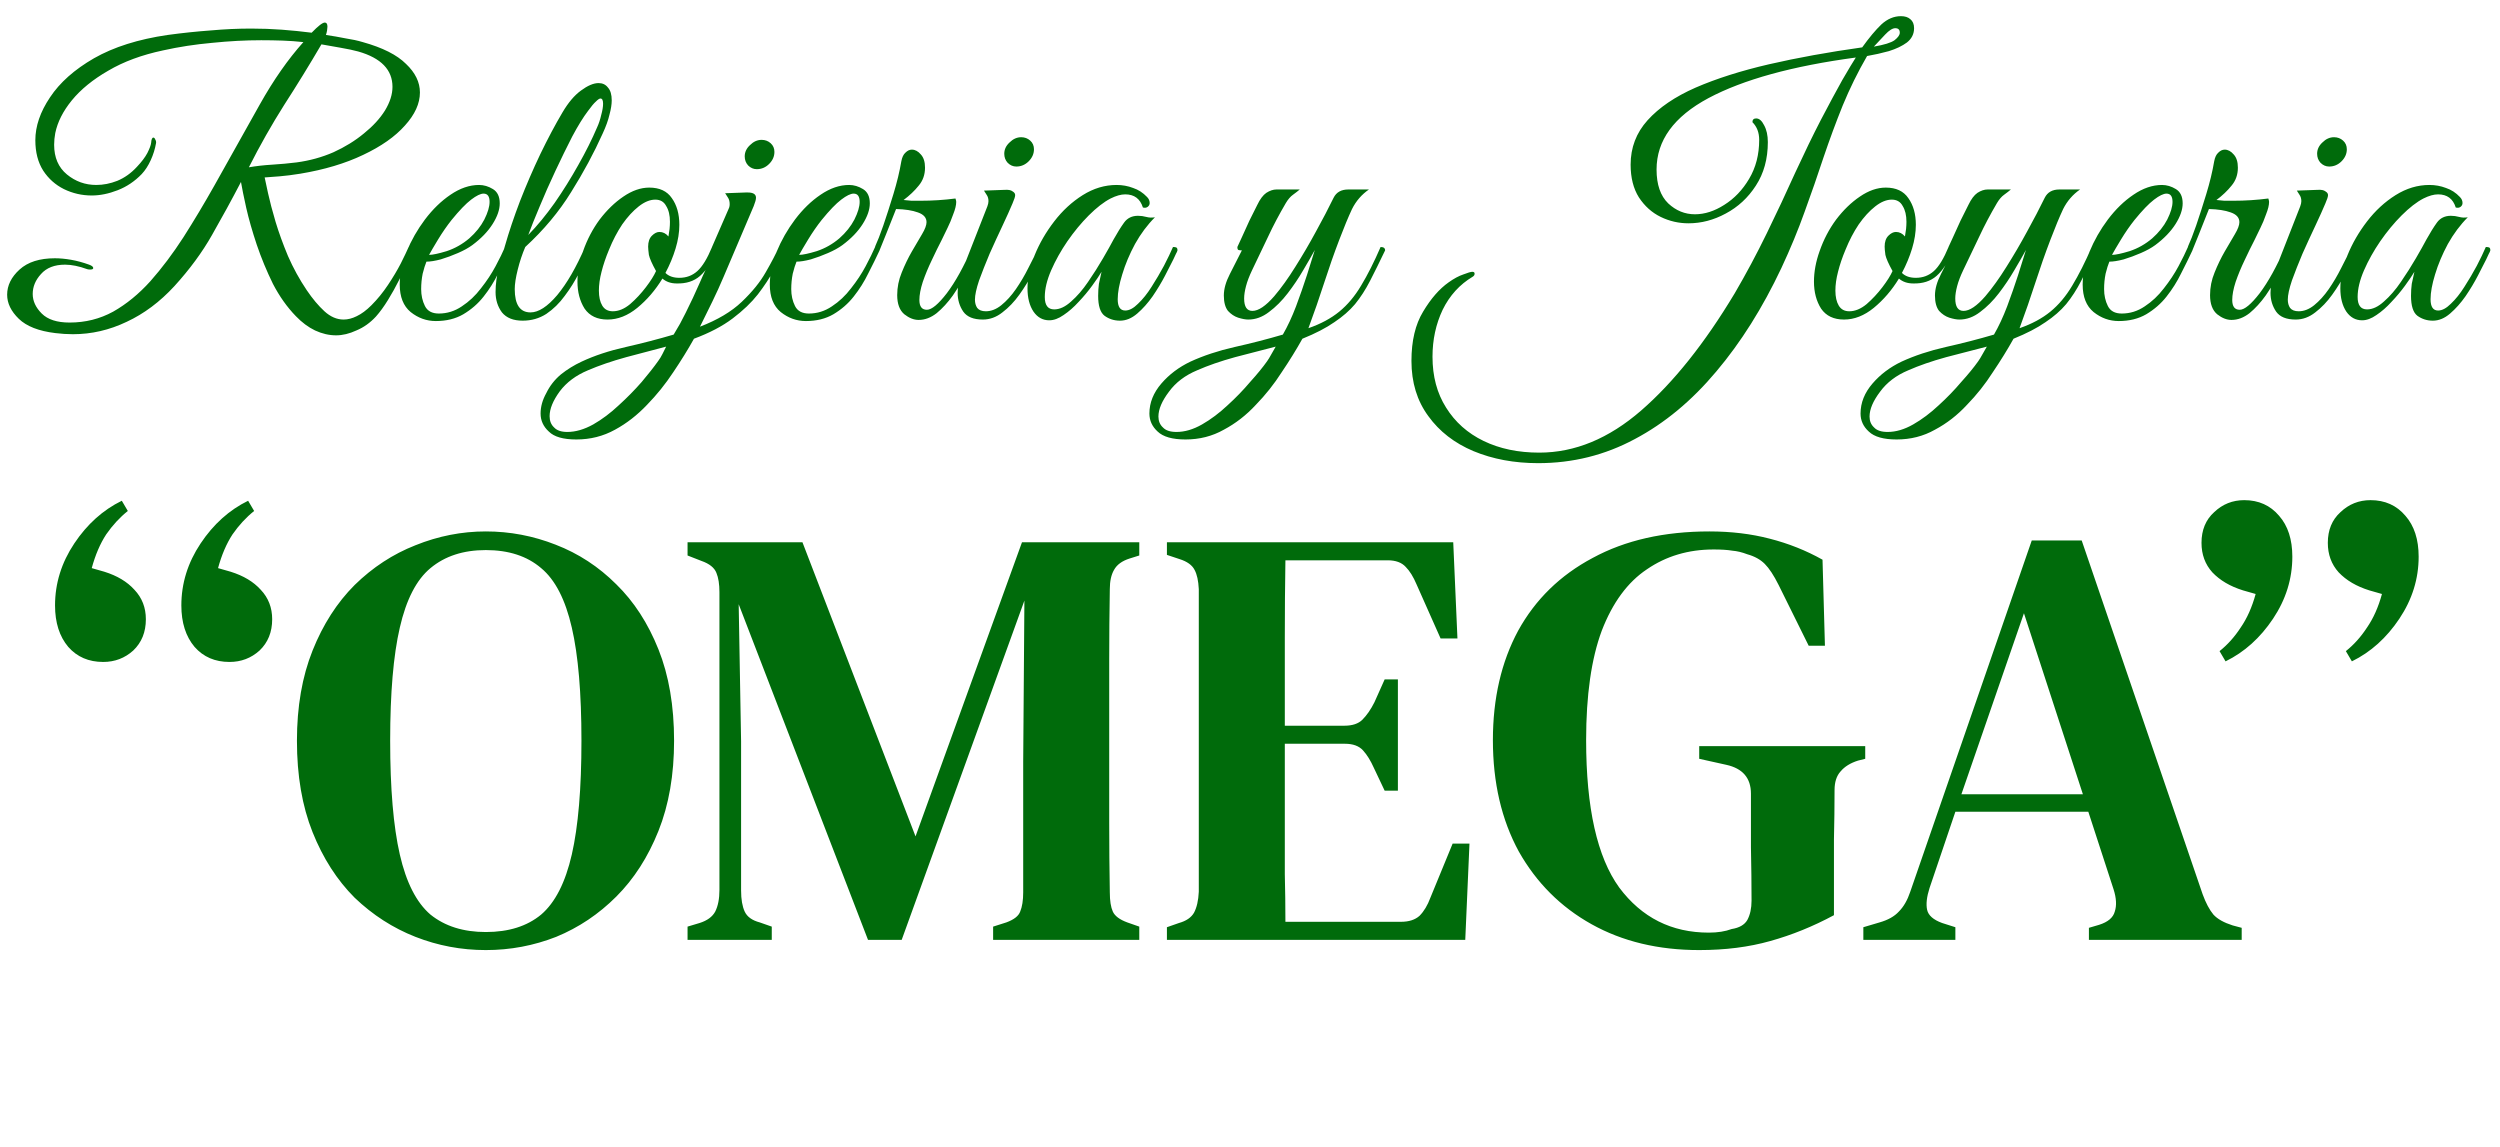 <svg width="133" height="61" viewBox="0 0 133 61" fill="none" xmlns="http://www.w3.org/2000/svg">
<path d="M17.88 17.84C17.507 17.84 17.133 17.753 16.76 17.58C16.4 17.407 16.06 17.153 15.74 16.82C15.273 16.34 14.867 15.767 14.52 15.1C14.187 14.42 13.9 13.727 13.66 13.02C13.42 12.3 13.233 11.647 13.1 11.06C12.967 10.46 12.873 10 12.82 9.68C12.327 10.627 11.813 11.567 11.28 12.5C10.76 13.42 10.093 14.327 9.28 15.22C8.507 16.06 7.66 16.693 6.74 17.12C5.82 17.56 4.867 17.78 3.88 17.78C3.573 17.78 3.26 17.76 2.94 17.72C2.06 17.613 1.413 17.36 1 16.96C0.587 16.56 0.38 16.133 0.38 15.68C0.38 15.187 0.6 14.74 1.04 14.34C1.48 13.94 2.107 13.74 2.92 13.74C3.187 13.74 3.473 13.767 3.78 13.82C4.087 13.873 4.407 13.96 4.74 14.08C4.887 14.133 4.96 14.193 4.96 14.26C4.96 14.313 4.907 14.34 4.8 14.34C4.733 14.34 4.68 14.333 4.64 14.32C4.2 14.16 3.807 14.08 3.46 14.08C2.9 14.08 2.473 14.247 2.18 14.58C1.887 14.9 1.74 15.253 1.74 15.64C1.74 16.013 1.9 16.36 2.22 16.68C2.54 17 3.033 17.16 3.7 17.16C4.54 17.16 5.313 16.967 6.02 16.58C6.727 16.18 7.387 15.64 8 14.96C8.613 14.267 9.2 13.487 9.76 12.62C10.32 11.74 10.867 10.827 11.4 9.88C12.293 8.293 13.1 6.853 13.82 5.56C14.553 4.253 15.327 3.147 16.14 2.24C15.78 2.2 15.413 2.173 15.04 2.16C14.667 2.147 14.287 2.14 13.9 2.14C13.06 2.14 12.187 2.187 11.28 2.28C10.387 2.36 9.52 2.493 8.68 2.68C7.547 2.92 6.573 3.28 5.76 3.76C4.947 4.227 4.3 4.753 3.82 5.34C3.353 5.913 3.06 6.493 2.94 7.08C2.9 7.293 2.88 7.5 2.88 7.7C2.88 8.38 3.107 8.907 3.56 9.28C4.013 9.653 4.533 9.84 5.12 9.84C5.493 9.84 5.867 9.767 6.24 9.62C6.627 9.46 6.973 9.213 7.28 8.88C7.533 8.613 7.72 8.367 7.84 8.14C7.96 7.9 8.027 7.72 8.04 7.6C8.053 7.413 8.093 7.32 8.16 7.32C8.2 7.32 8.233 7.353 8.26 7.42C8.3 7.487 8.313 7.553 8.3 7.62C8.247 7.927 8.153 8.227 8.02 8.52C7.887 8.813 7.727 9.06 7.54 9.26C7.167 9.647 6.74 9.933 6.26 10.12C5.78 10.307 5.32 10.4 4.88 10.4C4.36 10.4 3.867 10.287 3.4 10.06C2.947 9.833 2.58 9.507 2.3 9.08C2.02 8.64 1.88 8.1 1.88 7.46C1.88 6.713 2.14 5.953 2.66 5.18C3.18 4.393 3.96 3.7 5 3.1C6.053 2.5 7.36 2.087 8.92 1.86C9.707 1.753 10.467 1.673 11.2 1.62C11.947 1.553 12.667 1.52 13.36 1.52C13.92 1.52 14.467 1.54 15 1.58C15.533 1.62 16.06 1.673 16.58 1.74C16.927 1.38 17.16 1.2 17.28 1.2C17.373 1.2 17.42 1.273 17.42 1.42C17.42 1.473 17.413 1.54 17.4 1.62C17.387 1.7 17.367 1.78 17.34 1.86C17.7 1.913 18.047 1.973 18.38 2.04C18.727 2.093 19.033 2.16 19.3 2.24C20.353 2.533 21.12 2.92 21.6 3.4C22.093 3.867 22.34 4.373 22.34 4.92C22.34 5.507 22.073 6.093 21.54 6.68C21.02 7.267 20.28 7.787 19.32 8.24C18.373 8.693 17.26 9.027 15.98 9.24C15.567 9.307 15.2 9.353 14.88 9.38C14.573 9.407 14.307 9.427 14.08 9.44C14.107 9.573 14.167 9.853 14.26 10.28C14.353 10.707 14.487 11.213 14.66 11.8C14.833 12.373 15.053 12.98 15.32 13.62C15.6 14.26 15.933 14.867 16.32 15.44C16.627 15.893 16.94 16.267 17.26 16.56C17.58 16.853 17.92 17 18.28 17C18.507 17 18.74 16.94 18.98 16.82C19.233 16.7 19.493 16.507 19.76 16.24C20.08 15.92 20.373 15.56 20.64 15.16C20.907 14.76 21.133 14.38 21.32 14.02C21.507 13.647 21.647 13.353 21.74 13.14C21.82 13.14 21.88 13.147 21.92 13.16C21.96 13.173 21.98 13.227 21.98 13.32C21.927 13.453 21.833 13.667 21.7 13.96C21.567 14.24 21.407 14.56 21.22 14.92C21.047 15.267 20.853 15.613 20.64 15.96C20.427 16.307 20.213 16.6 20 16.84C19.693 17.173 19.347 17.42 18.96 17.58C18.587 17.753 18.227 17.84 17.88 17.84ZM13.24 8.9C13.627 8.833 14.04 8.787 14.48 8.76C14.92 8.733 15.353 8.693 15.78 8.64C16.473 8.547 17.127 8.367 17.74 8.1C18.353 7.82 18.893 7.487 19.36 7.1C19.84 6.713 20.213 6.307 20.48 5.88C20.747 5.44 20.88 5.02 20.88 4.62C20.88 3.713 20.273 3.087 19.06 2.74C18.82 2.673 18.507 2.607 18.12 2.54C17.747 2.473 17.407 2.413 17.1 2.36C16.46 3.453 15.8 4.527 15.12 5.58C14.453 6.633 13.827 7.74 13.24 8.9ZM23.186 17.08C22.693 17.08 22.246 16.92 21.846 16.6C21.46 16.28 21.266 15.793 21.266 15.14C21.266 14.593 21.386 14.013 21.626 13.4C21.88 12.787 22.206 12.213 22.606 11.68C23.02 11.133 23.473 10.693 23.966 10.36C24.473 10.013 24.98 9.84 25.486 9.84C25.74 9.84 25.986 9.913 26.226 10.06C26.466 10.207 26.586 10.46 26.586 10.82C26.586 11.153 26.46 11.52 26.206 11.92C25.953 12.32 25.593 12.693 25.126 13.04C24.926 13.187 24.673 13.327 24.366 13.46C24.06 13.593 23.753 13.707 23.446 13.8C23.14 13.88 22.886 13.92 22.686 13.92C22.62 14.08 22.553 14.293 22.486 14.56C22.433 14.827 22.406 15.1 22.406 15.38C22.406 15.713 22.473 16.013 22.606 16.28C22.74 16.547 22.986 16.68 23.346 16.68C23.786 16.68 24.193 16.553 24.566 16.3C24.953 16.047 25.293 15.727 25.586 15.34C25.893 14.953 26.153 14.56 26.366 14.16C26.58 13.76 26.746 13.42 26.866 13.14C27.026 13.14 27.106 13.2 27.106 13.32C26.933 13.693 26.733 14.1 26.506 14.54C26.293 14.98 26.033 15.393 25.726 15.78C25.433 16.153 25.073 16.467 24.646 16.72C24.233 16.96 23.746 17.08 23.186 17.08ZM22.826 13.56C23.013 13.56 23.326 13.493 23.766 13.36C24.206 13.213 24.606 12.987 24.966 12.68C25.313 12.373 25.58 12.04 25.766 11.68C25.953 11.307 26.046 10.993 26.046 10.74C26.046 10.447 25.94 10.3 25.726 10.3C25.566 10.3 25.346 10.407 25.066 10.62C24.786 10.833 24.44 11.193 24.026 11.7C23.773 12.02 23.533 12.367 23.306 12.74C23.08 13.113 22.92 13.387 22.826 13.56ZM27.804 17.06C27.31 17.06 26.944 16.913 26.704 16.62C26.477 16.313 26.364 15.953 26.364 15.54C26.364 15.113 26.424 14.673 26.544 14.22C26.664 13.767 26.77 13.387 26.864 13.08C27.077 12.333 27.344 11.54 27.664 10.7C27.997 9.847 28.357 9.013 28.744 8.2C29.144 7.373 29.537 6.633 29.924 5.98C30.23 5.46 30.557 5.073 30.904 4.82C31.264 4.553 31.577 4.42 31.844 4.42C32.057 4.42 32.224 4.5 32.344 4.66C32.477 4.807 32.544 5.033 32.544 5.34C32.544 5.553 32.504 5.807 32.424 6.1C32.357 6.393 32.237 6.727 32.064 7.1C31.597 8.14 31.037 9.18 30.384 10.22C29.744 11.26 28.93 12.233 27.944 13.14C27.784 13.513 27.65 13.913 27.544 14.34C27.437 14.767 27.384 15.113 27.384 15.38C27.384 16.207 27.664 16.62 28.224 16.62C28.65 16.62 29.124 16.313 29.644 15.7C30.164 15.073 30.657 14.22 31.124 13.14C31.177 13.14 31.23 13.153 31.284 13.18C31.337 13.193 31.364 13.24 31.364 13.32C31.217 13.68 31.03 14.08 30.804 14.52C30.59 14.947 30.337 15.353 30.044 15.74C29.764 16.127 29.437 16.447 29.064 16.7C28.69 16.94 28.27 17.06 27.804 17.06ZM28.104 12.5C28.584 12.007 29.05 11.44 29.504 10.8C29.957 10.147 30.377 9.473 30.764 8.78C31.164 8.073 31.497 7.407 31.764 6.78C31.857 6.58 31.93 6.36 31.984 6.12C32.05 5.88 32.084 5.68 32.084 5.52C32.084 5.333 32.037 5.24 31.944 5.24C31.89 5.24 31.81 5.293 31.704 5.4C31.597 5.493 31.457 5.66 31.284 5.9C31.03 6.233 30.75 6.687 30.444 7.26C30.15 7.833 29.85 8.447 29.544 9.1C29.237 9.753 28.957 10.387 28.704 11C28.45 11.6 28.25 12.1 28.104 12.5ZM32.321 17C31.775 17 31.368 16.807 31.101 16.42C30.848 16.02 30.721 15.54 30.721 14.98C30.721 14.46 30.821 13.92 31.021 13.36C31.235 12.747 31.528 12.187 31.901 11.68C32.288 11.173 32.708 10.767 33.161 10.46C33.628 10.14 34.088 9.98 34.541 9.98C35.088 9.98 35.488 10.167 35.741 10.54C36.008 10.913 36.141 11.387 36.141 11.96C36.141 12.36 36.075 12.78 35.941 13.22C35.808 13.66 35.628 14.093 35.401 14.52C35.575 14.693 35.821 14.78 36.141 14.78C36.515 14.78 36.835 14.66 37.101 14.42C37.368 14.18 37.628 13.753 37.881 13.14C38.041 13.14 38.121 13.2 38.121 13.32C37.868 13.933 37.575 14.387 37.241 14.68C36.921 14.96 36.508 15.093 36.001 15.08C35.695 15.08 35.441 14.993 35.241 14.82C34.868 15.433 34.421 15.953 33.901 16.38C33.395 16.793 32.868 17 32.321 17ZM32.601 16.56C32.908 16.56 33.215 16.433 33.521 16.18C33.828 15.913 34.108 15.613 34.361 15.28C34.615 14.947 34.795 14.66 34.901 14.42C34.688 14.033 34.561 13.747 34.521 13.56C34.495 13.36 34.481 13.213 34.481 13.12C34.481 12.867 34.548 12.673 34.681 12.54C34.815 12.407 34.948 12.34 35.081 12.34C35.268 12.34 35.428 12.42 35.561 12.58C35.588 12.433 35.608 12.3 35.621 12.18C35.635 12.047 35.641 11.92 35.641 11.8C35.641 11.453 35.575 11.173 35.441 10.96C35.321 10.733 35.128 10.62 34.861 10.62C34.581 10.62 34.288 10.74 33.981 10.98C33.675 11.22 33.381 11.54 33.101 11.94C32.835 12.34 32.601 12.787 32.401 13.28C32.228 13.693 32.095 14.087 32.001 14.46C31.908 14.82 31.861 15.153 31.861 15.46C31.861 15.793 31.921 16.06 32.041 16.26C32.161 16.46 32.348 16.56 32.601 16.56ZM30.659 23.38C29.966 23.38 29.479 23.24 29.199 22.96C28.906 22.693 28.759 22.373 28.759 22C28.759 21.64 28.859 21.28 29.059 20.92C29.246 20.533 29.506 20.2 29.839 19.92C30.173 19.653 30.539 19.427 30.939 19.24C31.619 18.92 32.406 18.66 33.299 18.46C34.179 18.26 35.026 18.04 35.839 17.8C35.946 17.613 36.059 17.42 36.179 17.22C36.286 17.02 36.386 16.827 36.479 16.64C36.746 16.107 36.993 15.58 37.219 15.06C37.446 14.527 37.726 13.953 38.059 13.34C37.939 13.34 37.879 13.273 37.879 13.14L38.759 11.12C38.773 11.093 38.786 11.06 38.799 11.02C38.813 10.967 38.819 10.913 38.819 10.86C38.819 10.713 38.786 10.593 38.719 10.5C38.653 10.393 38.606 10.32 38.579 10.28L39.679 10.24H39.779C40.073 10.24 40.219 10.333 40.219 10.52C40.219 10.613 40.179 10.76 40.099 10.96L38.499 14.72C38.313 15.16 38.113 15.6 37.899 16.04C37.686 16.48 37.466 16.927 37.239 17.38C38.173 17.02 38.913 16.58 39.459 16.06C40.019 15.527 40.446 15 40.739 14.48C41.046 13.947 41.279 13.5 41.439 13.14C41.599 13.14 41.679 13.2 41.679 13.32C41.546 13.613 41.373 13.967 41.159 14.38C40.946 14.78 40.666 15.207 40.319 15.66C39.973 16.1 39.526 16.527 38.979 16.94C38.433 17.353 37.746 17.713 36.919 18.02C36.599 18.593 36.233 19.187 35.819 19.8C35.406 20.427 34.939 21.007 34.419 21.54C33.899 22.087 33.333 22.527 32.719 22.86C32.093 23.207 31.406 23.38 30.659 23.38ZM30.179 22.98C30.619 22.98 31.079 22.847 31.559 22.58C32.026 22.313 32.479 21.973 32.919 21.56C33.359 21.16 33.766 20.747 34.139 20.32C34.499 19.893 34.793 19.52 35.019 19.2C35.099 19.093 35.173 18.973 35.239 18.84C35.306 18.707 35.373 18.573 35.439 18.44C34.799 18.613 34.093 18.8 33.319 19C32.546 19.213 31.866 19.447 31.279 19.7C30.639 19.967 30.139 20.34 29.779 20.82C29.419 21.313 29.239 21.753 29.239 22.14C29.239 22.393 29.319 22.593 29.479 22.74C29.626 22.9 29.859 22.98 30.179 22.98ZM40.259 9C40.086 9 39.933 8.933 39.799 8.8C39.679 8.667 39.619 8.507 39.619 8.32C39.619 8.093 39.713 7.893 39.899 7.72C40.086 7.533 40.293 7.44 40.519 7.44C40.706 7.44 40.866 7.5 40.999 7.62C41.133 7.74 41.199 7.893 41.199 8.08C41.199 8.32 41.106 8.533 40.919 8.72C40.733 8.907 40.513 9 40.259 9ZM42.874 17.08C42.381 17.08 41.934 16.92 41.534 16.6C41.147 16.28 40.954 15.793 40.954 15.14C40.954 14.593 41.074 14.013 41.314 13.4C41.567 12.787 41.894 12.213 42.294 11.68C42.707 11.133 43.161 10.693 43.654 10.36C44.161 10.013 44.667 9.84 45.174 9.84C45.427 9.84 45.674 9.913 45.914 10.06C46.154 10.207 46.274 10.46 46.274 10.82C46.274 11.153 46.147 11.52 45.894 11.92C45.641 12.32 45.281 12.693 44.814 13.04C44.614 13.187 44.361 13.327 44.054 13.46C43.747 13.593 43.441 13.707 43.134 13.8C42.827 13.88 42.574 13.92 42.374 13.92C42.307 14.08 42.241 14.293 42.174 14.56C42.121 14.827 42.094 15.1 42.094 15.38C42.094 15.713 42.161 16.013 42.294 16.28C42.427 16.547 42.674 16.68 43.034 16.68C43.474 16.68 43.881 16.553 44.254 16.3C44.641 16.047 44.981 15.727 45.274 15.34C45.581 14.953 45.841 14.56 46.054 14.16C46.267 13.76 46.434 13.42 46.554 13.14C46.714 13.14 46.794 13.2 46.794 13.32C46.621 13.693 46.421 14.1 46.194 14.54C45.981 14.98 45.721 15.393 45.414 15.78C45.121 16.153 44.761 16.467 44.334 16.72C43.921 16.96 43.434 17.08 42.874 17.08ZM42.514 13.56C42.701 13.56 43.014 13.493 43.454 13.36C43.894 13.213 44.294 12.987 44.654 12.68C45.001 12.373 45.267 12.04 45.454 11.68C45.641 11.307 45.734 10.993 45.734 10.74C45.734 10.447 45.627 10.3 45.414 10.3C45.254 10.3 45.034 10.407 44.754 10.62C44.474 10.833 44.127 11.193 43.714 11.7C43.461 12.02 43.221 12.367 42.994 12.74C42.767 13.113 42.607 13.387 42.514 13.56ZM46.571 13.08C46.678 12.853 46.818 12.493 46.991 12C47.164 11.493 47.344 10.933 47.531 10.32C47.718 9.707 47.858 9.127 47.951 8.58C47.991 8.367 48.064 8.213 48.171 8.12C48.278 8.013 48.391 7.96 48.511 7.96C48.684 7.96 48.844 8.047 48.991 8.22C49.138 8.38 49.211 8.613 49.211 8.92C49.211 9.293 49.098 9.613 48.871 9.88C48.658 10.147 48.391 10.4 48.071 10.64C48.204 10.653 48.344 10.667 48.491 10.68C48.638 10.68 48.798 10.68 48.971 10.68C49.598 10.68 50.218 10.64 50.831 10.56C50.858 10.64 50.871 10.7 50.871 10.74C50.871 10.913 50.818 11.133 50.711 11.4C50.618 11.667 50.518 11.907 50.411 12.12C50.358 12.24 50.251 12.46 50.091 12.78C49.931 13.087 49.758 13.44 49.571 13.84C49.384 14.227 49.224 14.613 49.091 15C48.971 15.373 48.911 15.693 48.911 15.96C48.911 16.307 49.044 16.48 49.311 16.48C49.564 16.48 49.918 16.187 50.371 15.6C50.824 15 51.278 14.18 51.731 13.14C51.891 13.14 51.971 13.2 51.971 13.32C51.824 13.68 51.638 14.073 51.411 14.5C51.198 14.927 50.958 15.333 50.691 15.72C50.424 16.093 50.138 16.407 49.831 16.66C49.524 16.9 49.204 17.02 48.871 17.02C48.618 17.02 48.364 16.92 48.111 16.72C47.858 16.507 47.731 16.167 47.731 15.7C47.731 15.287 47.811 14.887 47.971 14.5C48.131 14.1 48.311 13.727 48.511 13.38C48.711 13.033 48.891 12.727 49.051 12.46C49.211 12.193 49.291 11.98 49.291 11.82C49.291 11.58 49.138 11.407 48.831 11.3C48.538 11.193 48.151 11.133 47.671 11.12C47.431 11.733 47.251 12.187 47.131 12.48C47.011 12.773 46.898 13.053 46.791 13.32C46.578 13.32 46.504 13.24 46.571 13.08ZM52.287 17C51.794 17 51.447 16.86 51.247 16.58C51.047 16.287 50.947 15.953 50.947 15.58C50.947 15.38 50.967 15.18 51.007 14.98C51.06 14.767 51.12 14.573 51.187 14.4L52.527 10.98C52.567 10.873 52.587 10.78 52.587 10.7C52.587 10.567 52.553 10.453 52.487 10.36C52.42 10.253 52.373 10.18 52.347 10.14L53.447 10.1C53.647 10.087 53.787 10.113 53.867 10.18C53.96 10.233 54.007 10.3 54.007 10.38C54.007 10.46 53.96 10.607 53.867 10.82C53.733 11.14 53.553 11.54 53.327 12.02C53.1 12.5 52.873 12.993 52.647 13.5C52.434 14.007 52.247 14.48 52.087 14.92C51.94 15.36 51.867 15.7 51.867 15.94C51.867 16.113 51.907 16.26 51.987 16.38C52.08 16.5 52.233 16.56 52.447 16.56C52.727 16.56 53 16.453 53.267 16.24C53.547 16.013 53.807 15.727 54.047 15.38C54.287 15.033 54.507 14.66 54.707 14.26C54.92 13.86 55.1 13.487 55.247 13.14C55.407 13.14 55.487 13.2 55.487 13.32C55.353 13.653 55.18 14.033 54.967 14.46C54.754 14.887 54.507 15.293 54.227 15.68C53.96 16.053 53.66 16.367 53.327 16.62C53.007 16.873 52.66 17 52.287 17ZM54.067 8.86C53.894 8.86 53.74 8.793 53.607 8.66C53.487 8.527 53.427 8.367 53.427 8.18C53.427 7.953 53.52 7.753 53.707 7.58C53.894 7.393 54.1 7.3 54.327 7.3C54.514 7.3 54.673 7.36 54.807 7.48C54.94 7.6 55.007 7.753 55.007 7.94C55.007 8.18 54.913 8.393 54.727 8.58C54.54 8.767 54.32 8.86 54.067 8.86ZM59.583 17.06C59.276 17.06 59.002 16.973 58.763 16.8C58.536 16.627 58.422 16.273 58.422 15.74C58.422 15.513 58.436 15.3 58.462 15.1C58.502 14.9 58.549 14.687 58.602 14.46C58.483 14.66 58.316 14.907 58.102 15.2C57.889 15.493 57.649 15.78 57.383 16.06C57.129 16.34 56.862 16.573 56.583 16.76C56.316 16.947 56.062 17.04 55.822 17.04C55.476 17.04 55.196 16.887 54.983 16.58C54.769 16.26 54.663 15.847 54.663 15.34C54.663 14.793 54.789 14.207 55.042 13.58C55.296 12.953 55.642 12.353 56.083 11.78C56.523 11.207 57.029 10.74 57.602 10.38C58.176 10.02 58.776 9.84 59.403 9.84C59.709 9.84 60.002 9.893 60.282 10C60.562 10.093 60.809 10.253 61.023 10.48C61.116 10.573 61.163 10.68 61.163 10.8C61.163 10.88 61.129 10.947 61.062 11C60.996 11.053 60.909 11.067 60.803 11.04C60.656 10.573 60.343 10.34 59.862 10.34C59.636 10.34 59.376 10.413 59.083 10.56C58.722 10.747 58.336 11.047 57.922 11.46C57.523 11.86 57.142 12.32 56.782 12.84C56.436 13.347 56.149 13.86 55.922 14.38C55.696 14.9 55.583 15.373 55.583 15.8C55.583 16.24 55.749 16.46 56.083 16.46C56.376 16.46 56.676 16.32 56.983 16.04C57.303 15.76 57.602 15.413 57.883 15C58.176 14.573 58.443 14.153 58.682 13.74C58.922 13.327 59.109 12.993 59.242 12.74C59.443 12.38 59.629 12.08 59.803 11.84C59.976 11.6 60.222 11.48 60.542 11.48C60.689 11.48 60.836 11.5 60.983 11.54C61.129 11.58 61.282 11.587 61.443 11.56C61.042 11.96 60.689 12.433 60.383 12.98C60.089 13.527 59.862 14.067 59.703 14.6C59.542 15.12 59.462 15.56 59.462 15.92C59.462 16.32 59.596 16.52 59.862 16.52C60.076 16.52 60.303 16.4 60.542 16.16C60.796 15.92 61.036 15.62 61.263 15.26C61.502 14.887 61.722 14.513 61.922 14.14C62.123 13.753 62.282 13.42 62.403 13.14C62.469 13.14 62.523 13.147 62.562 13.16C62.616 13.173 62.642 13.227 62.642 13.32C62.629 13.373 62.602 13.433 62.562 13.5C62.536 13.553 62.489 13.653 62.422 13.8C62.316 14.013 62.169 14.3 61.983 14.66C61.796 15.02 61.576 15.387 61.322 15.76C61.069 16.12 60.796 16.427 60.502 16.68C60.209 16.933 59.903 17.06 59.583 17.06ZM63.068 23.38C62.375 23.38 61.882 23.24 61.588 22.96C61.295 22.693 61.148 22.373 61.148 22C61.148 21.427 61.362 20.893 61.788 20.4C62.202 19.92 62.715 19.533 63.328 19.24C64.022 18.92 64.808 18.66 65.688 18.46C66.582 18.26 67.435 18.04 68.248 17.8C68.502 17.36 68.735 16.86 68.948 16.3C69.162 15.727 69.355 15.173 69.528 14.64C69.702 14.093 69.842 13.647 69.948 13.3C69.788 13.593 69.582 13.953 69.328 14.38C69.088 14.793 68.815 15.2 68.508 15.6C68.202 16 67.868 16.333 67.508 16.6C67.162 16.867 66.795 17 66.408 17C66.262 17 66.082 16.967 65.868 16.9C65.668 16.833 65.488 16.713 65.328 16.54C65.182 16.353 65.108 16.08 65.108 15.72C65.108 15.373 65.215 14.993 65.428 14.58C65.642 14.153 65.855 13.733 66.068 13.32C66.002 13.32 65.942 13.313 65.888 13.3C65.848 13.287 65.828 13.233 65.828 13.14C65.868 13.06 65.948 12.887 66.068 12.62C66.188 12.353 66.322 12.06 66.468 11.74C66.628 11.42 66.768 11.14 66.888 10.9C67.035 10.593 67.195 10.38 67.368 10.26C67.555 10.14 67.735 10.08 67.908 10.08H69.148C69.055 10.16 68.935 10.253 68.788 10.36C68.655 10.453 68.528 10.6 68.408 10.8C68.048 11.413 67.735 12.007 67.468 12.58C67.202 13.14 66.915 13.74 66.608 14.38C66.462 14.687 66.355 14.967 66.288 15.22C66.222 15.473 66.188 15.693 66.188 15.88C66.188 16.32 66.335 16.54 66.628 16.54C66.948 16.54 67.335 16.28 67.788 15.76C68.162 15.32 68.535 14.8 68.908 14.2C69.295 13.587 69.662 12.96 70.008 12.32C70.368 11.667 70.682 11.067 70.948 10.52C71.095 10.227 71.355 10.08 71.728 10.08H72.828C72.442 10.347 72.142 10.693 71.928 11.12C71.728 11.547 71.502 12.093 71.248 12.76C70.968 13.493 70.702 14.253 70.448 15.04C70.195 15.827 69.915 16.633 69.608 17.46C70.262 17.233 70.808 16.94 71.248 16.58C71.688 16.22 72.075 15.76 72.408 15.2C72.755 14.627 73.102 13.94 73.448 13.14C73.608 13.14 73.688 13.2 73.688 13.32C73.395 13.933 73.128 14.473 72.888 14.94C72.648 15.407 72.382 15.82 72.088 16.18C71.795 16.527 71.428 16.847 70.988 17.14C70.548 17.447 69.982 17.74 69.288 18.02C68.968 18.593 68.602 19.187 68.188 19.8C67.788 20.427 67.328 21.007 66.808 21.54C66.302 22.087 65.735 22.527 65.108 22.86C64.495 23.207 63.815 23.38 63.068 23.38ZM62.588 22.98C63.028 22.98 63.482 22.847 63.948 22.58C64.415 22.313 64.868 21.973 65.308 21.56C65.748 21.16 66.148 20.747 66.508 20.32C66.882 19.907 67.182 19.54 67.408 19.22C67.475 19.127 67.548 19.007 67.628 18.86C67.708 18.713 67.788 18.573 67.868 18.44C67.215 18.613 66.495 18.8 65.708 19C64.935 19.213 64.262 19.447 63.688 19.7C63.048 19.967 62.548 20.347 62.188 20.84C61.815 21.333 61.628 21.773 61.628 22.16C61.628 22.4 61.708 22.593 61.868 22.74C62.015 22.9 62.255 22.98 62.588 22.98ZM81.829 24.64C80.562 24.64 79.416 24.427 78.389 24C77.376 23.573 76.576 22.953 75.989 22.14C75.389 21.327 75.089 20.347 75.089 19.2C75.089 18.133 75.296 17.26 75.709 16.58C76.122 15.887 76.576 15.367 77.069 15.02C77.349 14.82 77.609 14.68 77.849 14.6C78.089 14.507 78.249 14.46 78.329 14.46C78.409 14.46 78.449 14.493 78.449 14.56C78.449 14.627 78.416 14.68 78.349 14.72C77.656 15.133 77.122 15.72 76.749 16.48C76.389 17.24 76.209 18.073 76.209 18.98C76.209 20.02 76.449 20.92 76.929 21.68C77.409 22.453 78.076 23.047 78.929 23.46C79.782 23.873 80.769 24.08 81.889 24.08C83.782 24.08 85.589 23.333 87.309 21.84C89.029 20.347 90.689 18.267 92.289 15.6C92.889 14.573 93.456 13.513 93.989 12.42C94.522 11.327 95.029 10.247 95.509 9.18C95.989 8.14 96.442 7.207 96.869 6.38C97.309 5.54 97.689 4.833 98.009 4.26C98.342 3.687 98.582 3.287 98.729 3.06C95.356 3.513 92.742 4.233 90.889 5.22C89.049 6.207 88.129 7.473 88.129 9.02C88.129 9.82 88.336 10.42 88.749 10.82C89.162 11.207 89.636 11.4 90.169 11.4C90.689 11.4 91.209 11.233 91.729 10.9C92.262 10.567 92.702 10.107 93.049 9.52C93.409 8.92 93.589 8.227 93.589 7.44C93.589 7.053 93.469 6.74 93.229 6.5C93.229 6.367 93.296 6.3 93.429 6.3C93.589 6.3 93.729 6.42 93.849 6.66C93.982 6.9 94.049 7.2 94.049 7.56C94.049 8.453 93.836 9.227 93.409 9.88C92.996 10.52 92.462 11.013 91.809 11.36C91.169 11.707 90.509 11.88 89.829 11.88C89.309 11.88 88.816 11.767 88.349 11.54C87.882 11.313 87.496 10.967 87.189 10.5C86.896 10.033 86.749 9.453 86.749 8.76C86.749 7.853 87.049 7.067 87.649 6.4C88.262 5.72 89.116 5.14 90.209 4.66C91.316 4.18 92.616 3.767 94.109 3.42C95.616 3.073 97.269 2.773 99.069 2.52C99.442 2 99.782 1.593 100.089 1.3C100.409 1.007 100.756 0.86 101.129 0.86C101.342 0.86 101.509 0.913 101.629 1.02C101.762 1.127 101.829 1.287 101.829 1.5C101.829 1.807 101.702 2.06 101.449 2.26C101.196 2.447 100.876 2.6 100.489 2.72C100.102 2.827 99.716 2.913 99.329 2.98C98.836 3.833 98.402 4.713 98.029 5.62C97.669 6.513 97.329 7.433 97.009 8.38C96.702 9.313 96.369 10.273 96.009 11.26C95.662 12.233 95.249 13.233 94.769 14.26C93.769 16.38 92.616 18.213 91.309 19.76C90.002 21.32 88.556 22.52 86.969 23.36C85.382 24.213 83.669 24.64 81.829 24.64ZM99.689 2.48C100.236 2.387 100.602 2.273 100.789 2.14C100.976 1.993 101.069 1.86 101.069 1.74C101.069 1.58 100.989 1.5 100.829 1.5C100.682 1.5 100.502 1.613 100.289 1.84C100.089 2.053 99.889 2.267 99.689 2.48ZM98.103 17C97.556 17 97.149 16.807 96.883 16.42C96.629 16.02 96.503 15.54 96.503 14.98C96.503 14.46 96.603 13.92 96.803 13.36C97.016 12.747 97.309 12.187 97.683 11.68C98.069 11.173 98.489 10.767 98.943 10.46C99.409 10.14 99.869 9.98 100.323 9.98C100.869 9.98 101.269 10.167 101.523 10.54C101.789 10.913 101.923 11.387 101.923 11.96C101.923 12.36 101.856 12.78 101.723 13.22C101.589 13.66 101.409 14.093 101.183 14.52C101.356 14.693 101.603 14.78 101.923 14.78C102.296 14.78 102.616 14.66 102.883 14.42C103.149 14.18 103.409 13.753 103.663 13.14C103.823 13.14 103.903 13.2 103.903 13.32C103.649 13.933 103.356 14.387 103.023 14.68C102.703 14.96 102.289 15.093 101.783 15.08C101.476 15.08 101.223 14.993 101.023 14.82C100.649 15.433 100.203 15.953 99.683 16.38C99.176 16.793 98.649 17 98.103 17ZM98.383 16.56C98.689 16.56 98.996 16.433 99.303 16.18C99.609 15.913 99.889 15.613 100.143 15.28C100.396 14.947 100.576 14.66 100.683 14.42C100.469 14.033 100.343 13.747 100.303 13.56C100.276 13.36 100.263 13.213 100.263 13.12C100.263 12.867 100.329 12.673 100.463 12.54C100.596 12.407 100.729 12.34 100.863 12.34C101.049 12.34 101.209 12.42 101.343 12.58C101.369 12.433 101.389 12.3 101.403 12.18C101.416 12.047 101.423 11.92 101.423 11.8C101.423 11.453 101.356 11.173 101.223 10.96C101.103 10.733 100.909 10.62 100.643 10.62C100.363 10.62 100.069 10.74 99.763 10.98C99.456 11.22 99.163 11.54 98.883 11.94C98.616 12.34 98.383 12.787 98.183 13.28C98.009 13.693 97.876 14.087 97.783 14.46C97.689 14.82 97.643 15.153 97.643 15.46C97.643 15.793 97.703 16.06 97.823 16.26C97.943 16.46 98.129 16.56 98.383 16.56ZM100.9 23.38C100.207 23.38 99.714 23.24 99.421 22.96C99.127 22.693 98.981 22.373 98.981 22C98.981 21.427 99.194 20.893 99.621 20.4C100.034 19.92 100.547 19.533 101.16 19.24C101.854 18.92 102.64 18.66 103.52 18.46C104.414 18.26 105.267 18.04 106.08 17.8C106.334 17.36 106.567 16.86 106.78 16.3C106.994 15.727 107.187 15.173 107.36 14.64C107.534 14.093 107.674 13.647 107.78 13.3C107.62 13.593 107.414 13.953 107.16 14.38C106.92 14.793 106.647 15.2 106.34 15.6C106.034 16 105.7 16.333 105.34 16.6C104.994 16.867 104.627 17 104.24 17C104.094 17 103.914 16.967 103.7 16.9C103.5 16.833 103.32 16.713 103.16 16.54C103.014 16.353 102.94 16.08 102.94 15.72C102.94 15.373 103.047 14.993 103.26 14.58C103.474 14.153 103.687 13.733 103.9 13.32C103.834 13.32 103.774 13.313 103.72 13.3C103.68 13.287 103.66 13.233 103.66 13.14C103.7 13.06 103.78 12.887 103.9 12.62C104.02 12.353 104.154 12.06 104.3 11.74C104.46 11.42 104.6 11.14 104.72 10.9C104.867 10.593 105.027 10.38 105.2 10.26C105.387 10.14 105.567 10.08 105.74 10.08H106.98C106.887 10.16 106.767 10.253 106.62 10.36C106.487 10.453 106.36 10.6 106.24 10.8C105.88 11.413 105.567 12.007 105.3 12.58C105.034 13.14 104.747 13.74 104.44 14.38C104.294 14.687 104.187 14.967 104.12 15.22C104.054 15.473 104.02 15.693 104.02 15.88C104.02 16.32 104.167 16.54 104.46 16.54C104.78 16.54 105.167 16.28 105.62 15.76C105.994 15.32 106.367 14.8 106.74 14.2C107.127 13.587 107.494 12.96 107.84 12.32C108.2 11.667 108.514 11.067 108.78 10.52C108.927 10.227 109.187 10.08 109.56 10.08H110.66C110.274 10.347 109.974 10.693 109.76 11.12C109.56 11.547 109.334 12.093 109.08 12.76C108.8 13.493 108.534 14.253 108.28 15.04C108.027 15.827 107.747 16.633 107.44 17.46C108.094 17.233 108.64 16.94 109.08 16.58C109.52 16.22 109.907 15.76 110.24 15.2C110.587 14.627 110.934 13.94 111.28 13.14C111.44 13.14 111.52 13.2 111.52 13.32C111.227 13.933 110.96 14.473 110.72 14.94C110.48 15.407 110.214 15.82 109.92 16.18C109.627 16.527 109.26 16.847 108.82 17.14C108.38 17.447 107.814 17.74 107.12 18.02C106.8 18.593 106.434 19.187 106.02 19.8C105.62 20.427 105.16 21.007 104.64 21.54C104.134 22.087 103.567 22.527 102.94 22.86C102.327 23.207 101.647 23.38 100.9 23.38ZM100.42 22.98C100.86 22.98 101.314 22.847 101.78 22.58C102.247 22.313 102.7 21.973 103.14 21.56C103.58 21.16 103.98 20.747 104.34 20.32C104.714 19.907 105.014 19.54 105.24 19.22C105.307 19.127 105.38 19.007 105.46 18.86C105.54 18.713 105.62 18.573 105.7 18.44C105.047 18.613 104.327 18.8 103.54 19C102.767 19.213 102.094 19.447 101.52 19.7C100.88 19.967 100.38 20.347 100.02 20.84C99.647 21.333 99.46 21.773 99.46 22.16C99.46 22.4 99.54 22.593 99.701 22.74C99.847 22.9 100.087 22.98 100.42 22.98ZM112.718 17.08C112.224 17.08 111.778 16.92 111.378 16.6C110.991 16.28 110.798 15.793 110.798 15.14C110.798 14.593 110.918 14.013 111.158 13.4C111.411 12.787 111.738 12.213 112.138 11.68C112.551 11.133 113.004 10.693 113.498 10.36C114.004 10.013 114.511 9.84 115.018 9.84C115.271 9.84 115.518 9.913 115.758 10.06C115.998 10.207 116.118 10.46 116.118 10.82C116.118 11.153 115.991 11.52 115.738 11.92C115.484 12.32 115.124 12.693 114.658 13.04C114.458 13.187 114.204 13.327 113.898 13.46C113.591 13.593 113.284 13.707 112.978 13.8C112.671 13.88 112.418 13.92 112.218 13.92C112.151 14.08 112.084 14.293 112.018 14.56C111.964 14.827 111.938 15.1 111.938 15.38C111.938 15.713 112.004 16.013 112.138 16.28C112.271 16.547 112.518 16.68 112.878 16.68C113.318 16.68 113.724 16.553 114.098 16.3C114.484 16.047 114.824 15.727 115.118 15.34C115.424 14.953 115.684 14.56 115.898 14.16C116.111 13.76 116.278 13.42 116.398 13.14C116.558 13.14 116.638 13.2 116.638 13.32C116.464 13.693 116.264 14.1 116.038 14.54C115.824 14.98 115.564 15.393 115.258 15.78C114.964 16.153 114.604 16.467 114.178 16.72C113.764 16.96 113.278 17.08 112.718 17.08ZM112.358 13.56C112.544 13.56 112.858 13.493 113.298 13.36C113.738 13.213 114.138 12.987 114.498 12.68C114.844 12.373 115.111 12.04 115.298 11.68C115.484 11.307 115.578 10.993 115.578 10.74C115.578 10.447 115.471 10.3 115.258 10.3C115.098 10.3 114.878 10.407 114.598 10.62C114.318 10.833 113.971 11.193 113.558 11.7C113.304 12.02 113.064 12.367 112.838 12.74C112.611 13.113 112.451 13.387 112.358 13.56ZM116.415 13.08C116.522 12.853 116.662 12.493 116.835 12C117.008 11.493 117.188 10.933 117.375 10.32C117.562 9.707 117.702 9.127 117.795 8.58C117.835 8.367 117.908 8.213 118.015 8.12C118.122 8.013 118.235 7.96 118.355 7.96C118.528 7.96 118.688 8.047 118.835 8.22C118.982 8.38 119.055 8.613 119.055 8.92C119.055 9.293 118.942 9.613 118.715 9.88C118.502 10.147 118.235 10.4 117.915 10.64C118.048 10.653 118.188 10.667 118.335 10.68C118.482 10.68 118.642 10.68 118.815 10.68C119.442 10.68 120.062 10.64 120.675 10.56C120.702 10.64 120.715 10.7 120.715 10.74C120.715 10.913 120.662 11.133 120.555 11.4C120.462 11.667 120.362 11.907 120.255 12.12C120.202 12.24 120.095 12.46 119.935 12.78C119.775 13.087 119.602 13.44 119.415 13.84C119.228 14.227 119.068 14.613 118.935 15C118.815 15.373 118.755 15.693 118.755 15.96C118.755 16.307 118.888 16.48 119.155 16.48C119.408 16.48 119.762 16.187 120.215 15.6C120.668 15 121.122 14.18 121.575 13.14C121.735 13.14 121.815 13.2 121.815 13.32C121.668 13.68 121.482 14.073 121.255 14.5C121.042 14.927 120.802 15.333 120.535 15.72C120.268 16.093 119.982 16.407 119.675 16.66C119.368 16.9 119.048 17.02 118.715 17.02C118.462 17.02 118.208 16.92 117.955 16.72C117.702 16.507 117.575 16.167 117.575 15.7C117.575 15.287 117.655 14.887 117.815 14.5C117.975 14.1 118.155 13.727 118.355 13.38C118.555 13.033 118.735 12.727 118.895 12.46C119.055 12.193 119.135 11.98 119.135 11.82C119.135 11.58 118.982 11.407 118.675 11.3C118.382 11.193 117.995 11.133 117.515 11.12C117.275 11.733 117.095 12.187 116.975 12.48C116.855 12.773 116.742 13.053 116.635 13.32C116.422 13.32 116.348 13.24 116.415 13.08ZM122.131 17C121.637 17 121.291 16.86 121.091 16.58C120.891 16.287 120.791 15.953 120.791 15.58C120.791 15.38 120.811 15.18 120.851 14.98C120.904 14.767 120.964 14.573 121.031 14.4L122.371 10.98C122.411 10.873 122.431 10.78 122.431 10.7C122.431 10.567 122.397 10.453 122.331 10.36C122.264 10.253 122.217 10.18 122.191 10.14L123.291 10.1C123.491 10.087 123.631 10.113 123.711 10.18C123.804 10.233 123.851 10.3 123.851 10.38C123.851 10.46 123.804 10.607 123.711 10.82C123.577 11.14 123.397 11.54 123.171 12.02C122.944 12.5 122.717 12.993 122.491 13.5C122.277 14.007 122.091 14.48 121.931 14.92C121.784 15.36 121.711 15.7 121.711 15.94C121.711 16.113 121.751 16.26 121.831 16.38C121.924 16.5 122.077 16.56 122.291 16.56C122.571 16.56 122.844 16.453 123.111 16.24C123.391 16.013 123.651 15.727 123.891 15.38C124.131 15.033 124.351 14.66 124.551 14.26C124.764 13.86 124.944 13.487 125.091 13.14C125.251 13.14 125.331 13.2 125.331 13.32C125.197 13.653 125.024 14.033 124.811 14.46C124.597 14.887 124.351 15.293 124.071 15.68C123.804 16.053 123.504 16.367 123.171 16.62C122.851 16.873 122.504 17 122.131 17ZM123.911 8.86C123.737 8.86 123.584 8.793 123.451 8.66C123.331 8.527 123.271 8.367 123.271 8.18C123.271 7.953 123.364 7.753 123.551 7.58C123.737 7.393 123.944 7.3 124.171 7.3C124.357 7.3 124.517 7.36 124.651 7.48C124.784 7.6 124.851 7.753 124.851 7.94C124.851 8.18 124.757 8.393 124.571 8.58C124.384 8.767 124.164 8.86 123.911 8.86ZM129.426 17.06C129.12 17.06 128.846 16.973 128.606 16.8C128.38 16.627 128.266 16.273 128.266 15.74C128.266 15.513 128.28 15.3 128.306 15.1C128.346 14.9 128.393 14.687 128.446 14.46C128.326 14.66 128.16 14.907 127.946 15.2C127.733 15.493 127.493 15.78 127.226 16.06C126.973 16.34 126.706 16.573 126.426 16.76C126.16 16.947 125.906 17.04 125.666 17.04C125.32 17.04 125.04 16.887 124.826 16.58C124.613 16.26 124.506 15.847 124.506 15.34C124.506 14.793 124.633 14.207 124.886 13.58C125.14 12.953 125.486 12.353 125.926 11.78C126.366 11.207 126.873 10.74 127.446 10.38C128.02 10.02 128.62 9.84 129.246 9.84C129.553 9.84 129.846 9.893 130.126 10C130.406 10.093 130.653 10.253 130.866 10.48C130.96 10.573 131.006 10.68 131.006 10.8C131.006 10.88 130.973 10.947 130.906 11C130.84 11.053 130.753 11.067 130.646 11.04C130.5 10.573 130.186 10.34 129.706 10.34C129.48 10.34 129.22 10.413 128.926 10.56C128.566 10.747 128.18 11.047 127.766 11.46C127.366 11.86 126.986 12.32 126.626 12.84C126.28 13.347 125.993 13.86 125.766 14.38C125.54 14.9 125.426 15.373 125.426 15.8C125.426 16.24 125.593 16.46 125.926 16.46C126.22 16.46 126.52 16.32 126.826 16.04C127.146 15.76 127.446 15.413 127.726 15C128.02 14.573 128.286 14.153 128.526 13.74C128.766 13.327 128.953 12.993 129.086 12.74C129.286 12.38 129.473 12.08 129.646 11.84C129.82 11.6 130.066 11.48 130.386 11.48C130.533 11.48 130.68 11.5 130.826 11.54C130.973 11.58 131.126 11.587 131.286 11.56C130.886 11.96 130.533 12.433 130.226 12.98C129.933 13.527 129.706 14.067 129.546 14.6C129.386 15.12 129.306 15.56 129.306 15.92C129.306 16.32 129.44 16.52 129.706 16.52C129.92 16.52 130.146 16.4 130.386 16.16C130.64 15.92 130.88 15.62 131.106 15.26C131.346 14.887 131.566 14.513 131.766 14.14C131.966 13.753 132.126 13.42 132.246 13.14C132.313 13.14 132.366 13.147 132.406 13.16C132.46 13.173 132.486 13.227 132.486 13.32C132.473 13.373 132.446 13.433 132.406 13.5C132.38 13.553 132.333 13.653 132.266 13.8C132.16 14.013 132.013 14.3 131.826 14.66C131.64 15.02 131.42 15.387 131.166 15.76C130.913 16.12 130.64 16.427 130.346 16.68C130.053 16.933 129.746 17.06 129.426 17.06Z" fill="#006B0B"/>
<path d="M5.488 35.216C4.72 35.216 4.101 34.949 3.632 34.416C3.163 33.861 2.928 33.125 2.928 32.208C2.928 31.035 3.269 29.936 3.952 28.912C4.635 27.888 5.477 27.131 6.48 26.64L6.8 27.184C6.373 27.525 5.989 27.941 5.648 28.432C5.328 28.923 5.072 29.52 4.88 30.224L5.552 30.416C6.235 30.629 6.768 30.949 7.152 31.376C7.557 31.803 7.76 32.325 7.76 32.944C7.76 33.627 7.536 34.181 7.088 34.608C6.64 35.013 6.107 35.216 5.488 35.216ZM12.208 35.216C11.44 35.216 10.821 34.949 10.352 34.416C9.883 33.861 9.648 33.125 9.648 32.208C9.648 31.035 9.989 29.936 10.672 28.912C11.355 27.888 12.197 27.131 13.2 26.64L13.52 27.184C13.093 27.525 12.709 27.941 12.368 28.432C12.048 28.923 11.792 29.52 11.6 30.224L12.272 30.416C12.955 30.629 13.488 30.949 13.872 31.376C14.277 31.803 14.48 32.325 14.48 32.944C14.48 33.627 14.256 34.181 13.808 34.608C13.36 35.013 12.827 35.216 12.208 35.216ZM25.845 50.544C24.544 50.544 23.296 50.309 22.101 49.84C20.906 49.371 19.829 48.677 18.869 47.76C17.93 46.821 17.184 45.659 16.629 44.272C16.074 42.885 15.797 41.264 15.797 39.408C15.797 37.595 16.074 35.995 16.629 34.608C17.184 33.221 17.93 32.059 18.869 31.12C19.829 30.181 20.906 29.477 22.101 29.008C23.317 28.517 24.565 28.272 25.845 28.272C27.125 28.272 28.362 28.507 29.557 28.976C30.773 29.445 31.85 30.149 32.789 31.088C33.728 32.005 34.474 33.157 35.029 34.544C35.584 35.931 35.861 37.552 35.861 39.408C35.861 41.221 35.584 42.821 35.029 44.208C34.474 45.595 33.728 46.757 32.789 47.696C31.85 48.635 30.784 49.349 29.589 49.84C28.394 50.309 27.146 50.544 25.845 50.544ZM25.845 49.584C27.061 49.584 28.042 49.275 28.789 48.656C29.536 48.016 30.08 46.949 30.421 45.456C30.762 43.963 30.933 41.947 30.933 39.408C30.933 36.869 30.762 34.864 30.421 33.392C30.08 31.899 29.536 30.843 28.789 30.224C28.042 29.584 27.061 29.264 25.845 29.264C24.65 29.264 23.669 29.584 22.901 30.224C22.154 30.843 21.61 31.899 21.269 33.392C20.928 34.864 20.757 36.869 20.757 39.408C20.757 41.947 20.928 43.963 21.269 45.456C21.61 46.949 22.154 48.016 22.901 48.656C23.669 49.275 24.65 49.584 25.845 49.584ZM36.578 50V49.296L37.218 49.104C37.624 48.976 37.901 48.773 38.05 48.496C38.2 48.197 38.274 47.813 38.274 47.344V31.504C38.274 31.077 38.221 30.736 38.114 30.48C38.008 30.203 37.741 29.989 37.314 29.84L36.578 29.552V28.848H42.69L48.706 44.496L54.37 28.848H60.61V29.552L60.098 29.712C59.693 29.84 59.416 30.043 59.266 30.32C59.117 30.576 59.042 30.917 59.042 31.344C59.021 32.581 59.01 33.819 59.01 35.056C59.01 36.272 59.01 37.509 59.01 38.768V40.08C59.01 41.317 59.01 42.555 59.01 43.792C59.01 45.029 59.021 46.256 59.042 47.472C59.042 47.92 59.096 48.261 59.202 48.496C59.309 48.731 59.565 48.923 59.97 49.072L60.61 49.296V50H52.834V49.296L53.538 49.072C53.944 48.923 54.189 48.731 54.274 48.496C54.381 48.24 54.434 47.899 54.434 47.472V40.528L54.498 31.952L47.97 50H46.178L39.298 32.144L39.426 39.44V47.376C39.426 47.845 39.49 48.219 39.618 48.496C39.746 48.773 40.013 48.965 40.418 49.072L41.058 49.296V50H36.578ZM62.08 50V49.328L62.72 49.104C63.104 48.997 63.37 48.816 63.52 48.56C63.669 48.283 63.754 47.909 63.776 47.44V31.344C63.754 30.896 63.68 30.555 63.552 30.32C63.424 30.064 63.157 29.872 62.752 29.744L62.08 29.52V28.848H77.312L77.536 33.968H76.64L75.36 31.088C75.189 30.683 74.997 30.373 74.784 30.16C74.57 29.925 74.25 29.808 73.824 29.808H68.384C68.362 31.131 68.352 32.496 68.352 33.904C68.352 35.291 68.352 36.859 68.352 38.608H71.52C71.946 38.608 72.266 38.501 72.48 38.288C72.714 38.053 72.928 37.744 73.12 37.36L73.664 36.144H74.368V42.064H73.664L73.088 40.848C72.917 40.464 72.725 40.155 72.512 39.92C72.298 39.685 71.978 39.568 71.552 39.568H68.352C68.352 41.104 68.352 42.427 68.352 43.536C68.352 44.645 68.352 45.637 68.352 46.512C68.373 47.365 68.384 48.208 68.384 49.04H74.528C74.954 49.04 75.285 48.933 75.52 48.72C75.754 48.485 75.946 48.165 76.096 47.76L77.28 44.88H78.176L77.952 50H62.08ZM90.398 50.544C88.222 50.544 86.313 50.085 84.67 49.168C83.027 48.251 81.737 46.96 80.798 45.296C79.881 43.611 79.422 41.637 79.422 39.376C79.422 37.157 79.87 35.216 80.766 33.552C81.683 31.888 83.006 30.597 84.734 29.68C86.462 28.741 88.531 28.272 90.942 28.272C92.094 28.272 93.161 28.4 94.142 28.656C95.145 28.912 96.083 29.285 96.958 29.776L97.086 34.352H96.222L94.622 31.12C94.366 30.608 94.121 30.235 93.886 30C93.651 29.765 93.342 29.595 92.958 29.488C92.681 29.381 92.414 29.317 92.158 29.296C91.902 29.253 91.571 29.232 91.166 29.232C89.822 29.232 88.638 29.584 87.614 30.288C86.59 30.971 85.79 32.059 85.214 33.552C84.659 35.045 84.382 36.987 84.382 39.376C84.382 42.981 84.969 45.595 86.142 47.216C87.337 48.816 88.926 49.616 90.91 49.616C91.379 49.616 91.785 49.552 92.126 49.424C92.531 49.36 92.809 49.2 92.958 48.944C93.107 48.667 93.182 48.325 93.182 47.92C93.182 47.045 93.171 46.096 93.15 45.072C93.15 44.027 93.15 43.077 93.15 42.224C93.15 41.392 92.713 40.88 91.838 40.688L90.398 40.368V39.696H99.23V40.368L98.846 40.464C98.441 40.592 98.131 40.784 97.918 41.04C97.705 41.275 97.598 41.605 97.598 42.032C97.598 42.885 97.587 43.76 97.566 44.656C97.566 45.531 97.566 46.416 97.566 47.312V48.688C96.457 49.285 95.326 49.744 94.174 50.064C93.043 50.384 91.785 50.544 90.398 50.544ZM99.13 50V49.328L99.994 49.072C100.442 48.944 100.784 48.752 101.018 48.496C101.274 48.24 101.477 47.888 101.626 47.44L108.09 28.752H110.746L117.178 47.568C117.349 48.037 117.541 48.4 117.754 48.656C117.968 48.891 118.309 49.083 118.778 49.232L119.258 49.36V50H111.13V49.36L111.674 49.2C112.144 49.051 112.421 48.816 112.506 48.496C112.613 48.176 112.592 47.781 112.442 47.312L111.098 43.184H104.026L102.65 47.248C102.501 47.717 102.458 48.101 102.522 48.4C102.586 48.699 102.853 48.933 103.322 49.104L104.026 49.328V50H99.13ZM104.346 42.256H110.81L107.674 32.624L104.346 42.256ZM119.392 26.608C120.16 26.608 120.779 26.885 121.248 27.44C121.717 27.973 121.952 28.699 121.952 29.616C121.952 30.789 121.611 31.888 120.928 32.912C120.245 33.936 119.403 34.693 118.4 35.184L118.08 34.64C118.507 34.299 118.88 33.883 119.2 33.392C119.541 32.901 119.808 32.304 120 31.6L119.328 31.408C118.645 31.195 118.101 30.875 117.696 30.448C117.312 30.021 117.12 29.499 117.12 28.88C117.12 28.197 117.344 27.653 117.792 27.248C118.24 26.821 118.773 26.608 119.392 26.608ZM126.112 26.608C126.88 26.608 127.499 26.885 127.968 27.44C128.437 27.973 128.672 28.699 128.672 29.616C128.672 30.789 128.331 31.888 127.648 32.912C126.965 33.936 126.123 34.693 125.12 35.184L124.8 34.64C125.227 34.299 125.6 33.883 125.92 33.392C126.261 32.901 126.528 32.304 126.72 31.6L126.048 31.408C125.365 31.195 124.821 30.875 124.416 30.448C124.032 30.021 123.84 29.499 123.84 28.88C123.84 28.197 124.064 27.653 124.512 27.248C124.96 26.821 125.493 26.608 126.112 26.608Z" fill="#006B0B"/>
</svg>
